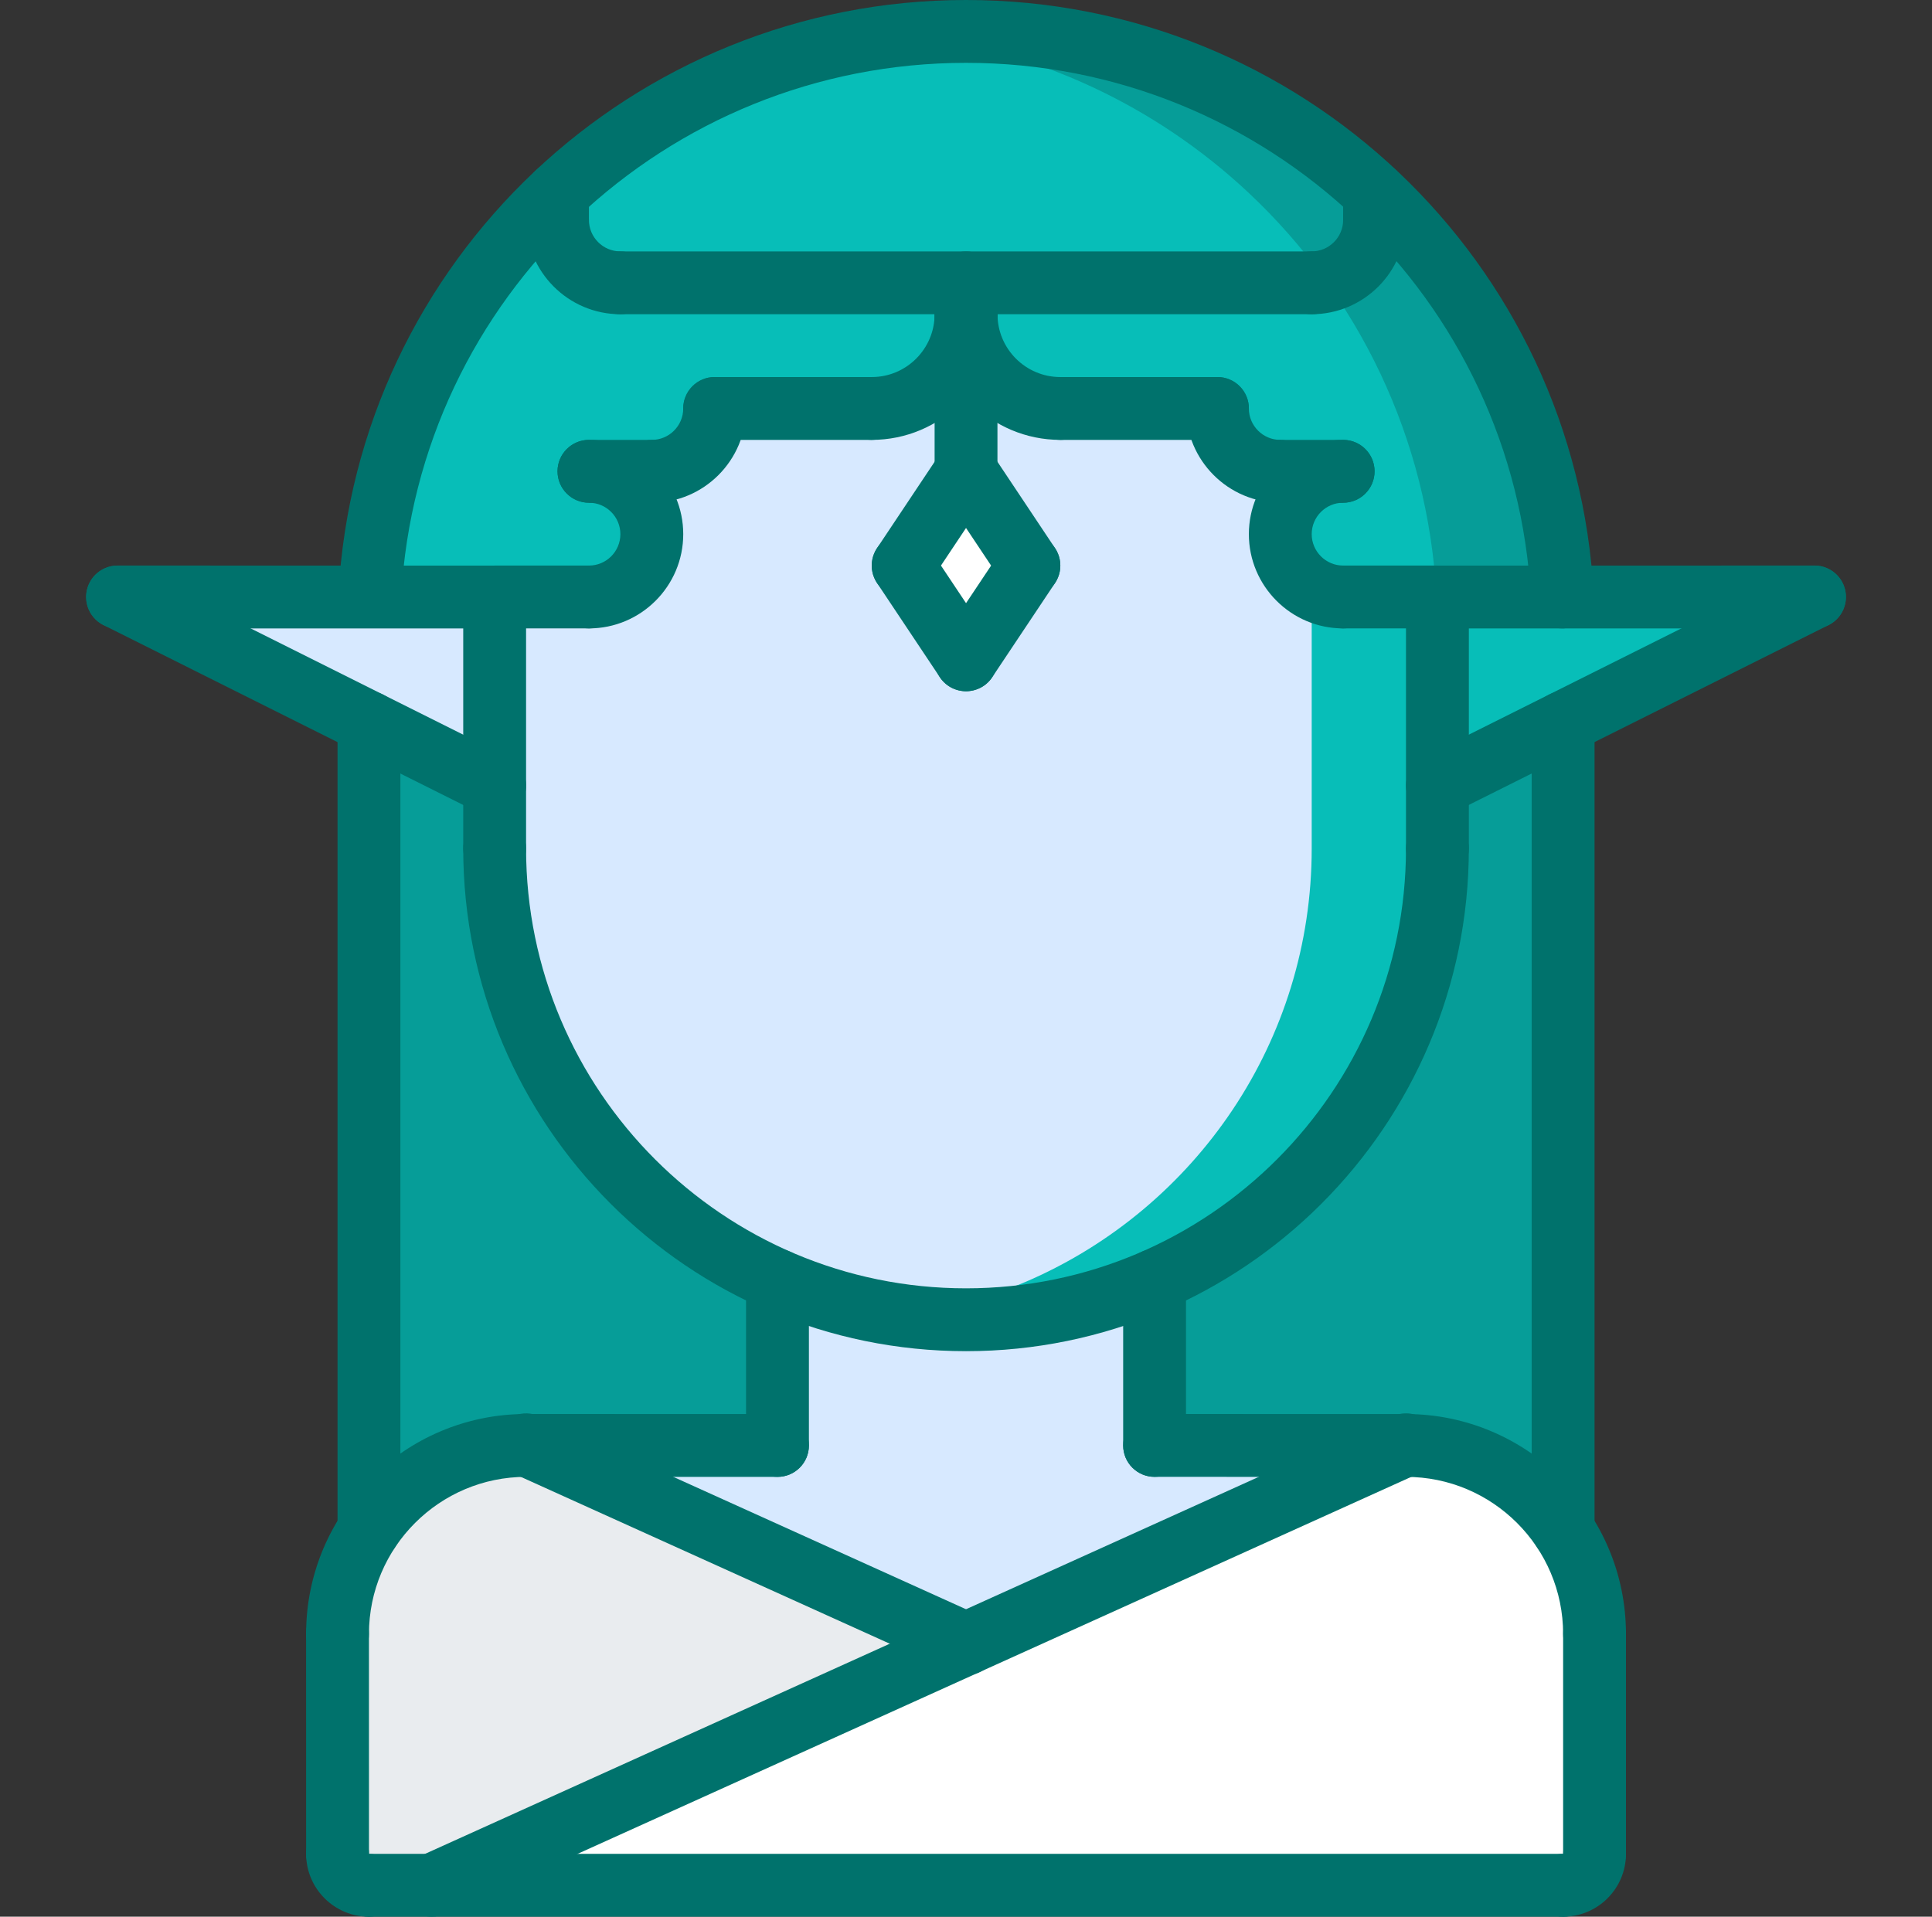 <svg width="129" height="128" viewBox="0 0 129 128" fill="none" xmlns="http://www.w3.org/2000/svg">
<rect x="0" y="0" width="129" height="128" fill="#333333" stroke="none"/>
<g clip-path="url(#clip0)">
<path d="M106.468 109.115V123.803C106.468 124.957 105.523 125.902 104.37 125.902H28.831L64.502 109.768L93.794 96.525H93.878C98.263 96.525 102.125 98.752 104.37 102.149C105.691 104.142 106.468 106.536 106.468 109.115Z" fill="white"/>
<path d="M64.502 109.768L28.831 125.902H24.635C23.481 125.902 22.537 124.957 22.537 123.803V109.115C22.537 106.536 23.313 104.142 24.635 102.149C26.88 98.752 30.741 96.525 35.126 96.525H35.21L64.502 109.768Z" fill="#E9ECEF"/>
<path d="M93.794 96.526L64.502 109.768L35.21 96.526H51.912V85.51C55.773 87.188 60.033 88.133 64.502 88.133C68.971 88.133 73.231 87.188 77.092 85.51V96.526H93.794Z" fill="#D7E9FF"/>
<path d="M33.028 56.658C33.028 69.562 40.792 80.642 51.913 85.51V96.526H35.126C30.741 96.526 26.88 98.752 24.635 102.15V48.245L33.028 52.441V56.658Z" fill="#069D98"/>
<path d="M93.878 96.526H77.092V85.51C88.212 80.642 95.976 69.562 95.976 56.658V52.441L104.369 48.245V102.15C102.125 98.752 98.263 96.526 93.878 96.526Z" fill="#069D98"/>
<path d="M91.78 12.89C84.646 6.197 75.056 2.084 64.502 2.084C53.948 2.084 44.338 6.175 37.224 12.89V12.911C29.985 19.686 25.285 29.152 24.697 39.706V39.872H33.028V39.851H39.323C41.652 39.851 43.519 37.983 43.519 35.655C43.519 33.346 41.652 31.458 39.323 31.458H43.519C45.848 31.458 47.716 29.59 47.716 27.262H58.207C61.691 27.262 64.502 24.449 64.502 20.967C64.502 24.449 67.314 27.262 70.797 27.262H81.289C81.289 29.59 83.177 31.458 85.485 31.458H89.682C87.374 31.458 85.485 33.346 85.485 35.655C85.485 37.983 87.374 39.851 89.682 39.851H95.977V39.872H104.307V39.851C103.761 29.234 99.04 19.709 91.78 12.89Z" fill="#07BEB8"/>
<path d="M91.78 12.89C84.646 6.197 75.056 2.084 64.502 2.084C63.082 2.084 61.682 2.17 60.301 2.315C69.189 3.246 77.212 7.094 83.387 12.89C90.647 19.709 95.368 29.234 95.914 39.853H95.977V39.872H104.307V39.851C103.761 29.234 99.04 19.709 91.78 12.89Z" fill="#069D98"/>
<path d="M64.502 31.458L68.699 37.773L64.502 44.048L60.306 37.753L64.502 31.458Z" fill="white"/>
<path d="M121.156 39.851L95.976 52.441V39.872H104.307L121.156 39.851Z" fill="#07BEB8"/>
<path d="M64.502 31.458L60.306 37.753L64.502 44.048L68.699 37.774L64.502 31.458ZM95.977 52.441V56.658C95.977 69.562 88.213 80.642 77.092 85.51C73.231 87.188 68.971 88.133 64.502 88.133C60.033 88.133 55.773 87.188 51.913 85.51C40.792 80.642 33.028 69.562 33.028 56.658V39.851H39.323C41.651 39.851 43.519 37.984 43.519 35.655C43.519 33.346 41.651 31.458 39.323 31.458H43.519C45.848 31.458 47.716 29.59 47.716 27.262H58.207C61.691 27.262 64.502 24.449 64.502 20.967C64.502 24.449 67.314 27.262 70.797 27.262H81.288C81.288 29.59 83.177 31.458 85.485 31.458H89.682C87.373 31.458 85.485 33.346 85.485 35.655C85.485 37.984 87.373 39.851 89.682 39.851H95.977V52.441Z" fill="#D7E9FF"/>
<path d="M87.583 31.458V32.043C88.204 31.68 88.916 31.458 89.682 31.458H87.583Z" fill="#07BEB8"/>
<path d="M89.682 39.851C88.916 39.851 88.204 39.631 87.583 39.269V56.658C87.583 69.562 79.819 80.642 68.699 85.509C66.07 86.653 63.243 87.423 60.306 87.82C61.682 88.004 63.075 88.132 64.502 88.132C68.971 88.132 73.231 87.188 77.092 85.509C88.212 80.642 95.977 69.562 95.977 56.658V39.851H89.682Z" fill="#07BEB8"/>
<path d="M33.028 39.872V52.441L7.848 39.851L24.697 39.872H33.028Z" fill="#D7E9FF"/>
<path d="M22.537 111.22C21.377 111.22 20.438 110.282 20.438 109.121C20.438 101.02 27.029 94.429 35.13 94.429C36.291 94.429 37.229 95.368 37.229 96.528C37.229 97.688 36.291 98.626 35.13 98.626C29.344 98.626 24.635 103.335 24.635 109.121C24.635 110.282 23.698 111.22 22.537 111.22Z" fill="#00726C"/>
<path d="M106.468 111.218C105.308 111.218 104.37 110.28 104.37 109.119C104.37 103.335 99.663 98.628 93.878 98.628C92.718 98.628 91.78 97.69 91.78 96.529C91.78 95.37 92.718 94.431 93.878 94.431C101.975 94.431 108.566 101.022 108.566 109.119C108.566 110.28 107.629 111.218 106.468 111.218Z" fill="#00726C"/>
<path d="M51.912 98.628L35.13 98.626C33.97 98.626 33.032 97.686 33.032 96.528C33.032 95.368 33.972 94.429 35.13 94.429L51.912 94.431C53.073 94.431 54.011 95.372 54.011 96.529C54.011 97.69 53.071 98.628 51.912 98.628Z" fill="#00726C"/>
<path d="M93.878 98.628L77.092 98.626C75.932 98.626 74.994 97.686 74.994 96.528C74.994 95.368 75.934 94.429 77.092 94.429L93.878 94.431C95.039 94.431 95.977 95.372 95.977 96.529C95.977 97.69 95.037 98.628 93.878 98.628Z" fill="#00726C"/>
<path d="M22.539 125.902C21.381 125.902 20.44 124.964 20.44 123.804L20.438 109.122C20.438 107.964 21.377 107.023 22.537 107.023C23.695 107.023 24.635 107.962 24.635 109.122L24.637 123.804C24.637 124.962 23.7 125.902 22.539 125.902Z" fill="#00726C"/>
<path d="M24.637 128C22.323 128 20.44 126.118 20.44 123.803C20.44 122.644 21.379 121.705 22.539 121.705C23.7 121.705 24.637 122.644 24.637 123.803V123.808C25.798 123.808 26.735 124.744 26.735 125.904C26.735 127.063 25.798 128 24.637 128Z" fill="#00726C"/>
<path d="M104.37 128C103.21 128 102.271 127.063 102.271 125.902C102.271 124.742 103.21 123.803 104.37 123.803H104.374C104.374 122.644 105.31 121.705 106.47 121.705C107.629 121.705 108.566 122.644 108.566 123.803C108.566 126.118 106.684 128 104.37 128Z" fill="#00726C"/>
<path d="M106.468 125.902C105.308 125.902 104.37 124.964 104.37 123.803V109.119C104.37 107.96 105.308 107.021 106.468 107.021C107.629 107.021 108.566 107.96 108.566 109.119V123.803C108.566 124.964 107.629 125.902 106.468 125.902Z" fill="#00726C"/>
<path d="M104.37 128H24.637C23.477 128 22.539 127.062 22.539 125.902C22.539 124.742 23.477 123.803 24.637 123.803H104.37C105.531 123.803 106.468 124.742 106.468 125.902C106.468 127.062 105.531 128 104.37 128Z" fill="#00726C"/>
<path d="M51.913 98.628C50.753 98.628 49.814 97.691 49.814 96.53V85.514C49.814 84.354 50.753 83.415 51.913 83.415C53.074 83.415 54.011 84.354 54.011 85.514V96.53C54.011 97.691 53.074 98.628 51.913 98.628Z" fill="#00726C"/>
<path d="M77.092 98.626C75.932 98.626 74.994 97.689 74.994 96.528V85.514C74.994 84.354 75.932 83.415 77.092 83.415C78.253 83.415 79.19 84.354 79.19 85.514V96.528C79.19 97.689 78.253 98.626 77.092 98.626Z" fill="#00726C"/>
<path d="M64.502 90.233C45.992 90.233 30.93 75.172 30.93 56.66C30.93 55.502 31.868 54.562 33.028 54.562C34.189 54.562 35.126 55.502 35.126 56.66C35.126 72.859 48.303 86.036 64.502 86.036C80.701 86.036 93.878 72.859 93.878 56.66C93.878 55.502 94.817 54.562 95.977 54.562C97.137 54.562 98.075 55.502 98.075 56.66C98.075 75.172 83.014 90.233 64.502 90.233Z" fill="#00726C"/>
<path d="M33.028 58.758C31.868 58.758 30.93 57.819 30.93 56.66V39.872C30.93 38.714 31.868 37.773 33.028 37.773C34.189 37.773 35.126 38.714 35.126 39.872V56.66C35.126 57.819 34.189 58.758 33.028 58.758Z" fill="#00726C"/>
<path d="M95.977 58.758C94.817 58.758 93.878 57.819 93.878 56.66V39.872C93.878 38.714 94.817 37.773 95.977 37.773C97.137 37.773 98.075 38.714 98.075 39.872V56.66C98.075 57.819 97.137 58.758 95.977 58.758Z" fill="#00726C"/>
<path d="M85.485 33.573C82.015 33.573 79.19 30.748 79.19 27.278C79.19 26.12 80.129 25.18 81.289 25.18C82.45 25.18 83.387 26.12 83.387 27.278C83.387 28.434 84.328 29.376 85.485 29.376C86.646 29.376 87.584 30.317 87.584 31.475C87.584 32.632 86.646 33.573 85.485 33.573Z" fill="#00726C"/>
<path d="M89.682 41.966C86.212 41.966 83.387 39.141 83.387 35.671C83.387 32.201 86.212 29.376 89.682 29.376C90.843 29.376 91.78 30.317 91.78 31.474C91.78 32.632 90.843 33.573 89.682 33.573C88.524 33.573 87.583 34.515 87.583 35.671C87.583 36.827 88.524 37.769 89.682 37.769C90.843 37.769 91.78 38.71 91.78 39.867C91.78 41.025 90.843 41.966 89.682 41.966Z" fill="#00726C"/>
<path d="M89.682 33.573H85.485C84.325 33.573 83.387 32.632 83.387 31.474C83.387 30.317 84.325 29.376 85.485 29.376H89.682C90.843 29.376 91.78 30.317 91.78 31.474C91.78 32.632 90.843 33.573 89.682 33.573Z" fill="#00726C"/>
<path d="M95.977 41.966H89.682C88.522 41.966 87.584 41.025 87.584 39.867C87.584 38.71 88.522 37.769 89.682 37.769H95.977C97.138 37.769 98.075 38.71 98.075 39.867C98.075 41.025 97.138 41.966 95.977 41.966Z" fill="#00726C"/>
<path d="M43.521 33.573C42.361 33.573 41.423 32.632 41.423 31.475C41.423 30.317 42.361 29.376 43.521 29.376C44.68 29.376 45.619 28.434 45.619 27.278C45.619 26.12 46.558 25.18 47.718 25.18C48.879 25.18 49.816 26.12 49.816 27.278C49.816 30.748 46.991 33.573 43.521 33.573Z" fill="#00726C"/>
<path d="M39.325 41.966C38.165 41.966 37.226 41.025 37.226 39.867C37.226 38.71 38.165 37.769 39.325 37.769C40.483 37.769 41.423 36.827 41.423 35.671C41.423 34.515 40.483 33.573 39.325 33.573C38.165 33.573 37.226 32.632 37.226 31.474C37.226 30.317 38.165 29.376 39.325 29.376C42.795 29.376 45.62 32.201 45.62 35.671C45.62 39.141 42.795 41.966 39.325 41.966Z" fill="#00726C"/>
<path d="M43.521 33.573H39.325C38.165 33.573 37.226 32.632 37.226 31.474C37.226 30.317 38.165 29.376 39.325 29.376H43.521C44.682 29.376 45.62 30.317 45.62 31.474C45.62 32.632 44.682 33.573 43.521 33.573Z" fill="#00726C"/>
<path d="M39.325 41.966H33.03C31.87 41.966 30.932 41.025 30.932 39.867C30.932 38.71 31.87 37.769 33.03 37.769H39.325C40.486 37.769 41.423 38.71 41.423 39.867C41.423 41.025 40.486 41.966 39.325 41.966Z" fill="#00726C"/>
<path d="M58.207 29.376H47.718C46.558 29.376 45.62 28.436 45.62 27.278C45.62 26.12 46.558 25.18 47.718 25.18H58.207C59.368 25.18 60.306 26.12 60.306 27.278C60.306 28.436 59.368 29.376 58.207 29.376Z" fill="#00726C"/>
<path d="M104.315 41.966C103.207 41.966 102.279 41.097 102.221 39.976C101.178 19.913 84.61 4.197 64.502 4.197C44.472 4.197 27.908 19.846 26.789 39.824C26.727 40.979 25.715 41.848 24.578 41.802C23.419 41.737 22.534 40.747 22.602 39.591C23.841 17.391 42.248 4.57764e-05 64.502 4.57764e-05C86.843 4.57764e-05 105.253 17.465 106.414 39.759C106.472 40.915 105.583 41.901 104.426 41.962C104.388 41.966 104.351 41.966 104.315 41.966Z" fill="#00726C"/>
<path d="M58.207 29.376C57.047 29.376 56.109 28.436 56.109 27.278C56.109 26.12 57.047 25.18 58.207 25.18C60.522 25.18 62.404 23.298 62.404 20.983C62.404 19.825 63.342 18.885 64.502 18.885C65.663 18.885 66.6 19.825 66.6 20.983C66.6 25.612 62.836 29.376 58.207 29.376Z" fill="#00726C"/>
<path d="M81.288 29.376H70.799C69.639 29.376 68.701 28.436 68.701 27.278C68.701 26.12 69.639 25.18 70.799 25.18H81.288C82.449 25.18 83.387 26.12 83.387 27.278C83.387 28.436 82.449 29.376 81.288 29.376Z" fill="#00726C"/>
<path d="M70.799 29.376C66.17 29.376 62.406 25.612 62.406 20.983C62.406 19.825 63.344 18.885 64.504 18.885C65.665 18.885 66.603 19.825 66.603 20.983C66.603 23.298 68.485 25.18 70.799 25.18C71.96 25.18 72.897 26.12 72.897 27.278C72.897 28.436 71.96 29.376 70.799 29.376Z" fill="#00726C"/>
<path d="M28.835 128C28.036 128 27.272 127.541 26.921 126.766C26.443 125.711 26.913 124.466 27.968 123.99L93.013 94.572C94.071 94.093 95.316 94.564 95.79 95.619C96.268 96.675 95.798 97.919 94.743 98.395L29.698 127.813C29.416 127.941 29.125 128 28.835 128Z" fill="#00726C"/>
<path d="M64.51 111.872C64.222 111.872 63.93 111.814 63.649 111.686L34.266 98.397C33.21 97.919 32.74 96.677 33.218 95.621C33.697 94.566 34.936 94.096 35.995 94.574L65.377 107.864C66.433 108.343 66.903 109.585 66.424 110.641C66.074 111.415 65.311 111.872 64.51 111.872Z" fill="#00726C"/>
<path d="M104.37 104.254C103.21 104.254 102.271 103.315 102.271 102.156V48.261C102.271 47.103 103.21 46.163 104.37 46.163C105.53 46.163 106.468 47.103 106.468 48.261V102.156C106.468 103.313 105.53 104.254 104.37 104.254Z" fill="#00726C"/>
<path d="M95.977 41.968C94.819 41.968 93.878 41.028 93.878 39.87C93.878 38.712 94.817 37.771 95.977 37.771L121.156 37.769C122.315 37.769 123.254 38.71 123.254 39.867C123.254 41.025 122.317 41.966 121.156 41.966L95.977 41.968Z" fill="#00726C"/>
<path d="M95.979 54.556C95.208 54.556 94.469 54.132 94.099 53.395C93.58 52.359 94 51.098 95.037 50.579L120.217 37.99C121.252 37.471 122.512 37.891 123.032 38.927C123.551 39.964 123.131 41.225 122.095 41.744L96.915 54.333C96.615 54.484 96.293 54.556 95.979 54.556Z" fill="#00726C"/>
<path d="M24.635 104.254C23.475 104.254 22.537 103.315 22.537 102.156V48.261C22.537 47.103 23.475 46.163 24.635 46.163C25.796 46.163 26.733 47.103 26.733 48.261V102.156C26.733 103.313 25.796 104.254 24.635 104.254Z" fill="#00726C"/>
<path d="M33.028 41.968L7.848 41.966C6.688 41.966 5.75 41.025 5.75 39.867C5.75 38.71 6.691 37.769 7.848 37.769L33.028 37.771C34.189 37.771 35.126 38.712 35.126 39.87C35.126 41.028 34.187 41.968 33.028 41.968Z" fill="#00726C"/>
<path d="M33.026 54.556C32.711 54.556 32.389 54.484 32.09 54.336L6.911 41.746C5.874 41.227 5.454 39.966 5.972 38.93C6.493 37.893 7.752 37.473 8.789 37.992L33.968 50.581C35.004 51.1 35.424 52.361 34.906 53.398C34.537 54.132 33.796 54.556 33.026 54.556Z" fill="#00726C"/>
<path d="M64.502 33.573C63.342 33.573 62.404 32.632 62.404 31.475V20.983C62.404 19.825 63.342 18.885 64.502 18.885C65.663 18.885 66.6 19.825 66.6 20.983V31.475C66.6 32.632 65.663 33.573 64.502 33.573Z" fill="#00726C"/>
<path d="M41.423 20.985C37.953 20.985 35.126 18.16 35.126 14.688C35.126 13.53 36.065 12.589 37.224 12.589C38.385 12.589 39.323 13.53 39.323 14.688C39.323 15.845 40.265 16.788 41.423 16.788C42.584 16.788 43.521 17.729 43.521 18.886C43.521 20.045 42.584 20.985 41.423 20.985Z" fill="#00726C"/>
<path d="M64.502 20.985H41.423C40.263 20.985 39.325 20.046 39.325 18.887C39.325 17.729 40.263 16.789 41.423 16.789H64.502C65.663 16.789 66.6 17.729 66.6 18.887C66.6 20.046 65.663 20.985 64.502 20.985Z" fill="#00726C"/>
<path d="M37.224 16.787C36.065 16.787 35.126 15.846 35.126 14.688V12.894C35.126 11.736 36.065 10.796 37.224 10.796C38.385 10.796 39.323 11.736 39.323 12.894V14.688C39.323 15.846 38.385 16.787 37.224 16.787Z" fill="#00726C"/>
<path d="M87.581 20.985C86.421 20.985 85.483 20.045 85.483 18.886C85.483 17.729 86.421 16.788 87.581 16.788C88.739 16.788 89.682 15.845 89.682 14.688C89.682 13.53 90.62 12.589 91.78 12.589C92.941 12.589 93.878 13.53 93.878 14.688C93.878 18.16 91.052 20.985 87.581 20.985Z" fill="#00726C"/>
<path d="M87.581 20.985H64.502C63.342 20.985 62.404 20.046 62.404 18.887C62.404 17.729 63.342 16.789 64.502 16.789H87.581C88.742 16.789 89.68 17.729 89.68 18.887C89.68 20.046 88.742 20.985 87.581 20.985Z" fill="#00726C"/>
<path d="M91.78 16.787C90.62 16.787 89.682 15.846 89.682 14.688V12.894C89.682 11.736 90.62 10.796 91.78 10.796C92.941 10.796 93.878 11.736 93.878 12.894V14.688C93.878 15.846 92.941 16.787 91.78 16.787Z" fill="#00726C"/>
<path d="M68.701 39.87C68.023 39.87 67.355 39.543 66.953 38.936L62.756 32.639C62.112 31.676 62.374 30.371 63.337 29.729C64.305 29.082 65.603 29.344 66.248 30.309L70.445 36.606C71.089 37.569 70.827 38.875 69.864 39.517C69.504 39.756 69.099 39.87 68.701 39.87Z" fill="#00726C"/>
<path d="M64.5 46.162C64.102 46.162 63.695 46.049 63.337 45.81C62.372 45.166 62.112 43.864 62.756 42.899L66.953 36.606C67.595 35.641 68.899 35.381 69.864 36.025C70.829 36.67 71.089 37.971 70.445 38.936L66.248 45.229C65.845 45.836 65.178 46.162 64.5 46.162Z" fill="#00726C"/>
<path d="M64.504 46.162C63.827 46.162 63.159 45.836 62.757 45.229L58.56 38.934C57.916 37.971 58.176 36.666 59.141 36.023C60.106 35.377 61.409 35.639 62.052 36.604L66.248 42.899C66.893 43.862 66.632 45.167 65.667 45.81C65.308 46.049 64.903 46.162 64.504 46.162Z" fill="#00726C"/>
<path d="M60.304 39.867C59.905 39.867 59.501 39.754 59.141 39.515C58.176 38.873 57.916 37.569 58.56 36.604L62.757 30.309C63.397 29.344 64.698 29.082 65.667 29.729C66.632 30.371 66.893 31.674 66.248 32.639L62.052 38.934C61.649 39.541 60.982 39.867 60.304 39.867Z" fill="#00726C"/>
</g>
<defs>
<clipPath id="clip0">
<rect width="128" height="128" fill="white" transform="translate(0.5)"/>
</clipPath>
</defs>
</svg>
